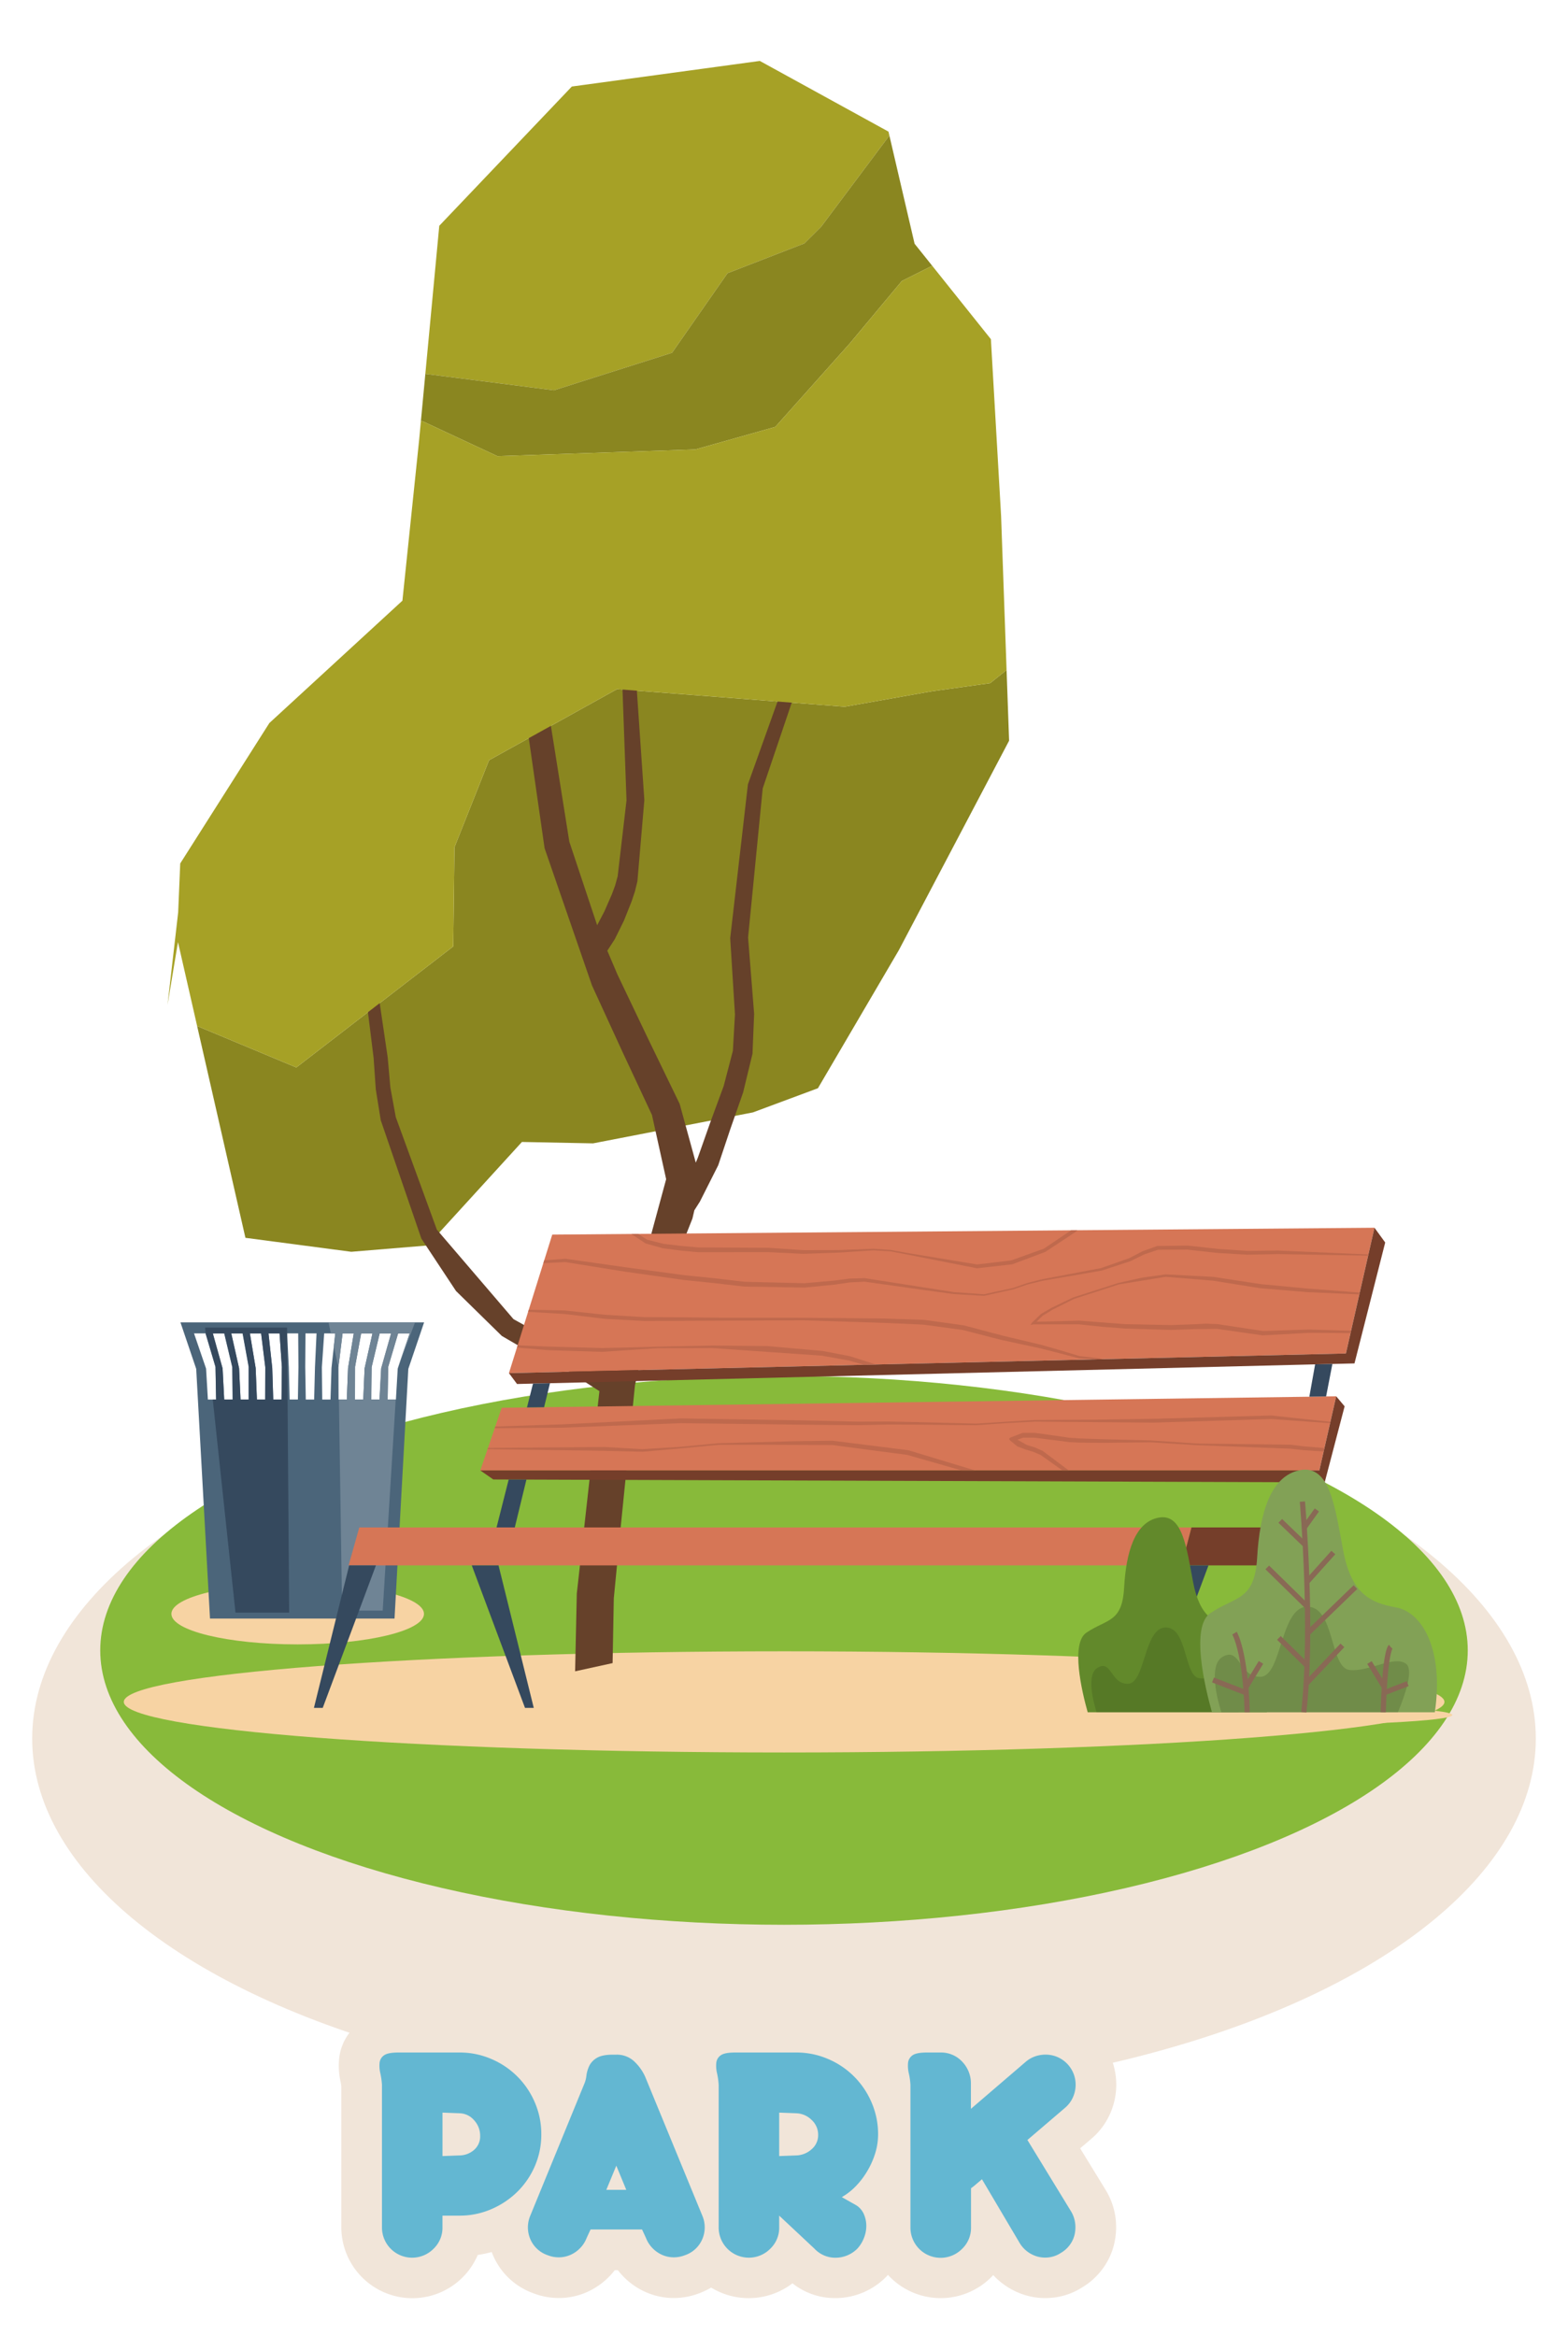 <svg xmlns="http://www.w3.org/2000/svg" viewBox="0 0 682 1016"><defs><style>.cls-1{isolation:isolate;}.cls-2{fill:#f1e5d9;}.cls-3{fill:#88ba3a;}.cls-15,.cls-4{fill:#f7d3a3;}.cls-14,.cls-4{mix-blend-mode:multiply;}.cls-5{fill:#8a8620;}.cls-6{fill:#66412a;}.cls-7{fill:#a6a126;}.cls-8{fill:#4b657a;}.cls-9{fill:#35495e;}.cls-10{fill:#6f8495;}.cls-11{fill:#d67656;}.cls-12{fill:#753e2a;}.cls-13{fill:#bf694d;}.cls-15,.cls-16,.cls-18,.cls-19{fill-rule:evenodd;}.cls-16{fill:#62892b;}.cls-17{opacity:0.2;}.cls-18{fill:#293616;}.cls-19{fill:#82a156;}.cls-20{fill:#896955;}.cls-21{fill:#63b7d2;}</style></defs><g class="cls-1"><g id="Layer_3" data-name="Layer 3"><ellipse class="cls-2" cx="341" cy="756.09" rx="327" ry="156.77"/><ellipse class="cls-3" cx="341" cy="717.74" rx="297.4" ry="119.33"/><path class="cls-4" d="M628.25,740.14c0,12.15-128.59,22-287.2,22s-287.2-9.85-287.2-22,128.58-22,287.2-22S628.25,728,628.25,740.14Z"/><polygon class="cls-5" points="430.66 297.1 405.42 300.62 367.39 307.35 268.37 299.71 212.71 330.61 197.67 368.45 197.14 411.59 128.88 464.23 85.74 446.21 106.75 538.32 152.77 544.39 185.92 541.65 227.01 496.63 257.95 497.24 327.5 483.77 355.76 473.26 390.93 413.26 438.91 322.12 437.81 291.38 430.66 297.1"/><polygon class="cls-6" points="325.31 341.09 317.6 408.01 319.67 441.15 318.77 456.98 314.76 472.32 309.04 487.83 303.53 503.44 302.63 505.62 295.62 480.06 281.8 451.56 268.53 423.75 264.15 413.45 267.4 408.44 271.38 400.39 274.74 391.95 276.17 387.65 277.24 383.27 280.26 347.95 275.56 279.33 270.01 279.14 272.5 348.07 268.65 381.1 267.56 385.05 266.15 388.88 262.9 396.32 259.73 402.38 247.63 366.06 238.05 305.85 244.02 245.45 235.06 243.11 227.86 306.18 236.87 368.89 257.48 428.55 270.61 457.16 283.57 484.89 289.74 512.82 282.54 539.38 275.31 553.37 271.97 561 269.22 568.68 262.71 593.93 246.74 584.89 234.33 579.78 223.35 573.69 190.01 534.77 172.14 485.82 169.79 472.94 168.62 459.79 164.63 432.72 159.31 434.33 162.51 460.16 163.44 473.68 165.6 487.16 183.27 538.66 198.34 561.45 218.28 581 230.52 588.13 242.74 593.46 260.71 605 254.3 662.42 250.88 693.01 250.14 726.84 266.45 723.27 266.97 695.12 270.01 663.75 276.18 602.42 282.9 573.09 285.29 566.07 288.1 559.4 294.97 545.61 301.18 529.91 302.01 526.35 304.42 522.56 312.39 506.76 317.69 490.92 323.21 475.13 327.3 458.25 328.01 440.91 325.38 407.71 331.74 342.88 353.08 279.81 347.64 278.66 325.31 341.09 325.31 341.09"/><polygon class="cls-7" points="292.31 153.42 316.43 118.82 349.87 105.86 357.16 98.6 386.84 58.95 386.44 57.24 330.48 26.5 248.72 37.63 191.06 98.19 185 162.6 240.92 169.74 292.31 153.42"/><polygon class="cls-5" points="216.36 198.38 302.42 195.46 337.21 185.66 369.62 149.34 392.26 122.2 405.46 115.58 397.8 106.01 386.84 58.95 357.16 98.6 349.87 105.86 316.43 118.82 292.31 153.42 240.92 169.74 185 162.6 183.08 183.02 184.28 183.41 216.36 198.38"/><polygon class="cls-7" points="197.14 411.59 197.67 368.45 212.71 330.61 268.37 299.71 367.39 307.35 405.42 300.62 430.66 297.1 437.81 291.38 435.42 224.28 430.99 147.51 405.46 115.58 392.26 122.2 369.62 149.34 337.21 185.66 302.42 195.46 216.36 198.38 184.28 183.41 183.08 183.02 182.32 191.15 175.03 261.23 117.16 314.44 78.39 375.51 77.5 396.72 72.87 436.98 77.41 409.7 85.74 446.21 128.88 464.23 197.14 411.59"/><ellipse class="cls-4" cx="129.48" cy="701.86" rx="54.93" ry="13.27"/><path class="cls-8" d="M78.49,575.1l6.85,20.21,6,108.58H171.6l6-108.58,6.86-20.21Zm11.93,33.55-.79-13.46-5.24-15.3h5l4.23,14.27.09.31v.24L94,608.65Zm7.1,0-.7-13.52L92.5,579.89h5l3.43,14.37.07.27v.2l.14,13.92Zm7.1,0L104,595.07l-3.41-15.18h4.9l2.63,14.49,0,.22v.14l0,13.91Zm10.75-13.89-.05,13.89h-3.59L111.21,595l-2.52-15.11h4.86l1.8,14.6,0,.18Zm7.2,0-.14,13.88h-3.6l-.43-13.71-1.63-15.05h4.83l1,14.72v.16Zm7,13.88h-3.59l-.36-14.09-.73-14.67h4.81l.11,14.6ZM137,594.56l-.36,14.09H133l-.24-14.16.11-14.6h4.81Zm7.18.38-.43,13.71h-3.59L140,594.77v-.16l1-14.72h4.83Zm7.2.06-.53,13.65h-3.59l-.05-13.89v-.09l0-.18,1.8-14.6h4.86ZM158,608.65h-3.6l.05-13.91v-.14l0-.22,2.63-14.49H162l-3.41,15.18Zm7.1,0h-3.59l.14-13.92v-.2l.07-.27,3.43-14.37h5l-4.32,15.24Zm7.89-13.45-.79,13.45h-3.59l.24-13.94v-.24l.09-.31,4.23-14.27h5.05Z"/><path class="cls-9" d="M102.43,701.32h23.34l-.9-121,0-.44h0l0-2.5H89.2l.28,2.65,4.19,14.12.09.31v.24L94,608.65H92.54ZM121.6,579.89l1,14.72v.16l-.14,13.88h-3.6l-.43-13.71-1.63-15.05Zm-8,0,1.8,14.6,0,.18v.09l-.05,13.89h-3.59L111.21,595l-2.52-15.11Zm-8,0,2.63,14.49,0,.22v.14l0,13.91h-3.6L104,595.07l-3.41-15.18Zm-13,0h5l3.43,14.37.07.27v.2l.14,13.92H97.52l-.7-13.52Z"/><path class="cls-10" d="M145.8,579.89l-.61,5.67,2,9.2v-.09l0-.18,1.8-14.6h4.86L151.37,595l-.53,13.65h-3.43l1.39,91.8h17.66l5.66-91.8h-3.56l.24-13.94v-.24l.09-.31,4.23-14.27h5.05l-5.24,15.31,7.59-20.1H142.9l1,4.79Zm24.27,0-4.32,15.24-.7,13.52h-3.59l.14-13.92v-.2l.07-.27,3.43-14.37ZM154.4,594.74v-.14l0-.22,2.63-14.49H162l-3.41,15.18L158,608.65h-3.6Z"/><polygon class="cls-11" points="156.28 664.26 151.62 680.79 151.86 680.79 163.51 680.79 205.2 680.79 216.84 680.79 513.91 680.79 518.25 664.26 223.91 664.26 215.98 664.26 156.28 664.26"/><polygon class="cls-11" points="218.21 612.23 208.9 639.48 573.85 639.48 581.18 607.25 576.8 607.3 569.52 607.42 236.66 611.99 229.21 612.08 218.21 612.23"/><polygon class="cls-11" points="240.2 536.92 221.36 597.16 585.41 588.62 597.83 533.94 240.2 536.92"/><polygon class="cls-12" points="221.36 597.16 224.88 601.89 231.83 601.72 239.21 601.55 572.01 593.35 579.52 593.18 589.13 592.94 602.49 540.35 597.83 533.94 585.41 588.62 221.36 597.16"/><polygon class="cls-12" points="221.25 643.44 228.97 643.46 562.85 644.61 569.62 644.63 576.18 644.65 584.84 611.6 581.18 607.25 573.85 639.48 208.9 639.48 214.56 643.41 221.25 643.44"/><polygon class="cls-12" points="518.25 664.26 513.91 680.79 513.97 680.79 525.63 680.79 562.85 680.79 574.51 680.79 570.52 664.26 565.87 664.26 559.37 664.26 518.25 664.26"/><polygon class="cls-9" points="151.86 680.79 136.54 742.75 140.37 742.75 163.51 680.79 151.86 680.79"/><polygon class="cls-9" points="205.2 680.79 228.35 742.75 232.16 742.75 216.84 680.79 205.2 680.79"/><polygon class="cls-9" points="221.25 643.44 215.98 664.26 223.91 664.26 228.97 643.46 221.25 643.44"/><polygon class="cls-9" points="231.83 601.72 229.21 612.08 236.66 611.99 236.66 611.96 239.21 601.55 231.83 601.72"/><polygon class="cls-9" points="513.97 680.79 498.65 742.75 502.48 742.75 525.63 680.79 513.97 680.79"/><polygon class="cls-9" points="562.85 644.68 559.37 664.26 565.87 664.26 569.62 644.65 569.62 644.63 562.85 644.61 562.85 644.68"/><polygon class="cls-9" points="562.85 680.79 586 742.75 589.83 742.75 574.51 680.79 562.85 680.79"/><polygon class="cls-9" points="569.52 607.28 569.52 607.42 576.8 607.3 576.8 607.25 579.52 593.18 572.01 593.35 569.52 607.28"/><polygon class="cls-13" points="244.9 619.43 296.21 616.86 347.62 617.68 373.26 618.26 386.1 618.2 398.96 618.46 424.61 619.12 437.4 618.3 450.24 617.54 475.93 617.42 501.56 617.04 552.96 615.58 578.66 618.35 578.53 618.93 578.46 618.92 552.85 617.12 501.64 618.7 450.25 618.24 437.45 618.92 424.63 619.82 398.93 619.56 386.12 619.52 373.27 619.8 347.56 619.57 296.26 618.93 244.96 620.88 215.18 621.12 215.43 620.38 244.9 619.43"/><polygon class="cls-13" points="212.25 629.69 262.94 629.28 279.39 630.23 295.88 629.22 312.37 627.65 328.95 627.21 345.47 626.77 362.09 626.55 395.08 630.69 424.08 639.48 418.22 639.48 394.62 632.72 362.02 628.44 345.53 628.37 328.94 628.31 312.42 628.36 295.95 629.91 279.42 631.35 262.81 630.94 212.06 630.23 212.25 629.69"/><polygon class="cls-13" points="450.12 629.48 453.5 630.98 464.84 639.48 462.09 639.48 452.63 632.76 449.44 631.39 446.06 630.37 442.54 629.06 439.38 626.48 438.87 625.75 439.51 625.17 444.82 623.13 450.07 623.13 460.21 624.55 465.15 625.28 470.18 625.59 480.29 625.92 500.59 626.43 520.84 627.79 561.48 628.29 566.55 628.95 571.53 629.37 576.07 629.74 575.74 631.19 571.44 630.96 566.31 630.6 561.3 630.03 520.82 628.51 500.57 627.25 480.28 627.47 470.11 627.4 465 627.16 459.9 626.49 449.92 625.24 445.04 625.24 442.52 626.11 446.65 628.41 450.12 629.48"/><polygon class="cls-13" points="467.51 535.96 454.67 544.44 440.29 549.84 424.93 551.57 394.91 545.65 387.44 544.22 379.87 543.77 364.68 544.76 349.35 545.29 334.15 544.54 303.59 544.57 295.96 543.85 288.33 542.86 280.78 540.75 274.6 536.64 277.5 536.61 281.48 539.14 288.65 540.94 296.16 541.83 303.72 542.5 334.18 542.65 349.44 543.69 364.6 543.66 379.87 543.07 387.52 543.6 395.05 544.97 425.02 549.91 439.82 548.14 454.05 543.03 465.87 535.04 468.64 535.02 467.51 535.96"/><polygon class="cls-13" points="595.08 546.07 555.74 545.39 542.61 545.66 529.46 544.9 516.42 543.44 503.65 543.51 497.63 545.55 491.75 548.45 479.2 552.57 453.35 557.03 447.01 558.58 440.83 560.71 428 563.55 414.87 562.79 401.85 561.01 376.05 557.39 369.6 557.71 363.14 558.66 350.03 559.96 323.69 559.52 310.65 558.02 297.63 556.67 271.58 553 245.87 548.87 236.32 549.34 236.71 548.09 245.92 547.42 271.97 551.12 297.84 554.6 310.89 555.92 323.89 557.44 349.93 558.07 362.91 556.91 369.43 556.06 376.07 555.85 402.05 559.92 414.97 561.93 427.98 562.85 440.62 560.13 446.82 557.97 453.2 556.35 478.93 551.48 491.16 547.17 496.97 544.15 503.3 541.88 516.62 541.69 529.63 543.14 542.64 544.01 555.72 543.85 595.2 545.54 595.08 546.07"/><polygon class="cls-13" points="568.74 561.95 548.02 560.22 527.54 556.95 507.03 555.28 486.68 558.57 467.03 564.94 457.8 569.57 453.43 572.25 450.85 574.8 469.49 574.35 489.45 575.87 509.42 576.26 519.4 575.92 524.44 575.65 529.56 575.85 549.36 578.85 569.26 578.2 587.66 578.73 587.42 579.75 569.35 579.64 549.24 580.75 529.38 577.91 519.51 578.03 509.45 578.37 489.34 577.78 479.32 577 469.35 575.94 449.55 575.97 448.24 576.2 448.94 575.11 452.83 571.39 457.36 568.76 466.74 564.27 486.51 557.92 496.65 555.66 506.98 554.21 527.77 555.31 548.26 558.45 568.84 560.4 591.43 562.13 591.25 562.93 568.74 561.95"/><polygon class="cls-13" points="245.8 569.92 263.09 571.79 280.3 572.82 297.64 572.89 315.01 573.08 349.73 573.09 384.46 573.42 401.84 573.99 419.17 576.38 436.01 580.84 452.84 584.85 461.23 587.24 469.51 589.74 478.04 590.71 479.57 591.1 475.79 591.19 469.28 590.73 460.86 588.51 452.49 586.38 435.48 582.71 418.74 578.4 401.71 576.08 384.4 575.31 349.72 574.2 280.29 574.49 262.87 573.54 245.68 571.46 229.7 570.51 229.98 569.6 245.8 569.92"/><polygon class="cls-13" points="261.9 586.25 273.86 585.98 285.86 585.65 309.86 585.17 333.88 585.4 357.86 587.53 369.7 589.81 381 593.41 375.7 593.54 369.29 591.7 357.55 589.58 309.85 586.27 285.88 586.34 273.92 587.1 261.92 587.92 237.9 587.15 225.91 586.14 224.87 585.94 225.17 584.98 226.03 585.09 237.97 585.6 261.9 586.25"/><g class="cls-14"><path class="cls-15" d="M631.67,745.84c0,2.58-41.15,4.67-91.92,4.67s-91.92-2.09-91.92-4.67,41.15-4.68,91.92-4.68S631.67,743.25,631.67,745.84Z"/></g><path class="cls-16" d="M551,744.65c3.22-22-4.45-35-13.56-36.64-9.36-1.66-15.68-5.09-18.51-20s-4.57-30-15-28-14.16,15.24-15,30.48S481.5,704,472.57,710c-7,4.66-2,25.69.52,34.66Z"/><g class="cls-17"><path class="cls-18" d="M541.44,727.66c-4.25-3-12.84,3-19.7,2.21s-5.12-22.1-14.7-22.1-8.82,24.38-16.44,24.49-7-10.56-13.17-7c-5.11,2.93-1.79,15.19-.47,19.39h61.71C541,739.06,544.37,729.71,541.44,727.66Z"/></g><path class="cls-19" d="M624.08,744.65c4-27.35-5.54-43.58-16.88-45.59-11.65-2.07-19.5-6.34-23-24.85s-5.7-37.3-18.7-34.86-17.61,19-18.7,37.93-9.21,16.8-20.32,24.23c-8.68,5.81-2.47,32,.66,43.14Z"/><g class="cls-17"><path class="cls-18" d="M611.47,723.51c-5.29-3.69-16,3.69-24.53,2.74s-6.36-27.5-18.28-27.5-11,30.34-20.46,30.48-8.67-13.14-16.4-8.71c-6.36,3.65-2.23,18.9-.58,24.13H608C610.94,737.69,615.11,726.06,611.47,723.51Z"/></g><path class="cls-20" d="M568.22,744.78l-2.26-.25c4.07-36.78-.56-90.86-.61-91.4l2.26-.2C567.66,653.48,572.31,707.77,568.22,744.78Z"/><rect class="cls-20" x="565.33" y="659.34" width="9.39" height="2.27" transform="translate(-298.63 741.61) rotate(-54.54)"/><rect class="cls-20" x="561.17" y="659.04" width="2.27" height="15.11" transform="translate(-307.92 609.61) rotate(-46.1)"/><rect class="cls-20" x="565.59" y="680.48" width="17.19" height="2.27" transform="translate(-316.6 653.59) rotate(-48.09)"/><rect class="cls-20" x="558.86" y="677.92" width="2.27" height="24.61" transform="translate(-324.94 607.14) rotate(-45.58)"/><rect class="cls-20" x="564.72" y="699.12" width="28.88" height="2.27" transform="translate(-323.91 599.01) rotate(-44.01)"/><rect class="cls-20" x="561.24" y="709.74" width="2.27" height="17.17" transform="translate(-344.09 615.49) rotate(-45.47)"/><rect class="cls-20" x="564.54" y="722.71" width="22.92" height="2.27" transform="translate(-345.66 644.72) rotate(-46.58)"/><path class="cls-20" d="M541.33,744.69c-.73-25.84-5.3-33.78-5.35-33.86l1.94-1.18c.2.33,4.92,8.35,5.68,35Z"/><rect class="cls-20" x="538.66" y="727.36" width="12.91" height="2.27" transform="translate(-360.51 816.27) rotate(-58.73)"/><rect class="cls-20" x="533.64" y="725.65" width="2.27" height="15.42" transform="translate(-342.25 967.08) rotate(-68.82)"/><path class="cls-20" d="M602.76,744.69l-2.27-.07c.5-17.27,1.83-28,3.66-29.31l.68.92.83.76C605.57,717.11,603.46,720.32,602.76,744.69Z"/><rect class="cls-20" x="597.86" y="722.07" width="2.27" height="12.87" transform="translate(-291.03 416.46) rotate(-31.25)"/><rect class="cls-20" x="601.76" y="733.05" width="10.85" height="2.27" transform="translate(-224.39 269.24) rotate(-21.2)"/><path class="cls-2" d="M481.14,952.79l-.17-.29-11.16-18.21,5-4.26a30.48,30.48,0,0,0,7.56-9.79,31.07,31.07,0,0,0,1.77-22.76,30.8,30.8,0,0,0-16.19-18.67,30.79,30.79,0,0,0-11.46-2.91c-.57,0-1.15,0-1.72,0a31.51,31.51,0,0,0-9.51,1.47,30.17,30.17,0,0,0-10.76,6l-2.27,1.95c-.49-.56-1-1.11-1.55-1.64a30.1,30.1,0,0,0-21.49-8.77h-6c-4.51,0-11.18.5-16.91,4.8a22.38,22.38,0,0,0-6.27,7.22,53.91,53.91,0,0,0-12.88-7.78,52.33,52.33,0,0,0-20.78-4.24h-26.6c-4.51,0-11.17.5-16.91,4.8a22.19,22.19,0,0,0-8.22,12.11,37.54,37.54,0,0,0-7.24-8.75,28.59,28.59,0,0,0-19.29-7.18h-1.54c-6.42,0-11.69,1.29-16.1,4a25.9,25.9,0,0,0-10,10.85c-.31.64-.58,1.29-.85,1.95-.65-.73-1.32-1.45-2-2.14a53.67,53.67,0,0,0-16.86-11.37,52.33,52.33,0,0,0-20.78-4.24H173.29c-4.52,0-11.18.5-16.92,4.8a22.21,22.21,0,0,0-8.87,15.61,31.85,31.85,0,0,0,.68,10.2,14.59,14.59,0,0,1,.28,1.82V968.6a30.9,30.9,0,0,0,59.33,12.07,51.53,51.53,0,0,0,6.07-1.29c.24.62.48,1.24.76,1.85A30.1,30.1,0,0,0,232,997.32a30.62,30.62,0,0,0,11,2.06h.82a30.27,30.27,0,0,0,11.76-2.7,31.54,31.54,0,0,0,11.81-9.4h1.35a32.75,32.75,0,0,0,2.25,2.62,31.21,31.21,0,0,0,9.56,6.78,30.24,30.24,0,0,0,11.73,2.7h.85a30.62,30.62,0,0,0,11-2.06,33.94,33.94,0,0,0,5.19-2.47A31.32,31.32,0,0,0,344.68,993a29.6,29.6,0,0,0,18.52,6.42h.8a31.05,31.05,0,0,0,21.06-8.87c.24-.23.46-.46.69-.7s.31-.35.46-.52c.35.38.71.76,1.08,1.13a31.12,31.12,0,0,0,43.6.12c.38-.38.76-.77,1.12-1.16a30.35,30.35,0,0,0,4.5,4,30.88,30.88,0,0,0,10.43,5,29.94,29.94,0,0,0,7.67,1,32.85,32.85,0,0,0,4.18-.28,29.65,29.65,0,0,0,11.9-4.37,30.4,30.4,0,0,0,8.9-8.1,29.88,29.88,0,0,0,5.08-11.08,31.7,31.7,0,0,0,.49-11.34A30.89,30.89,0,0,0,481.14,952.79Z"/><path class="cls-21" d="M235.44,928.14a34.3,34.3,0,0,1-2.8,13.86A35.22,35.22,0,0,1,225,953.2a36.67,36.67,0,0,1-11.34,7.56,34.45,34.45,0,0,1-13.79,2.8h-7.42v5a12.61,12.61,0,0,1-3.85,9.38,13.12,13.12,0,0,1-22.46-9.38V906.72a32.32,32.32,0,0,0-.7-5,14.12,14.12,0,0,1-.35-4.55,4.55,4.55,0,0,1,1.89-3.29q1.68-1.26,6.3-1.26h26.59a34.45,34.45,0,0,1,13.79,2.8,35.61,35.61,0,0,1,19,19A34.49,34.49,0,0,1,235.44,928.14Zm-26.6.7a9.86,9.86,0,0,0-2.59-6.72,8.59,8.59,0,0,0-6.37-3.08l-7.42-.28v18.9l7.42-.28a9.77,9.77,0,0,0,6.37-2.45A7.76,7.76,0,0,0,208.84,928.84Z"/><path class="cls-21" d="M305.58,963.84a12.93,12.93,0,0,1-.21,10.15,12.55,12.55,0,0,1-7.49,6.79,13,13,0,0,1-5.11.91,12.63,12.63,0,0,1-4.9-1.12,13.47,13.47,0,0,1-4.13-2.94,13.32,13.32,0,0,1-2.8-4.41l-1.68-3.64h-22.4l-1.68,3.64a13,13,0,0,1-2.8,4.41,13.35,13.35,0,0,1-4.13,2.94,12.58,12.58,0,0,1-4.9,1.12,13,13,0,0,1-5.11-.91,12.61,12.61,0,0,1-7.49-6.79,13,13,0,0,1-.21-10.15l23.52-57.4a12.84,12.84,0,0,0,1-3.78,13.83,13.83,0,0,1,1.26-4.27,8.29,8.29,0,0,1,3.29-3.43q2.31-1.4,6.93-1.4h1.54a11,11,0,0,1,7.56,2.73,20.75,20.75,0,0,1,5,6.93Zm-37.52-22-4.34,10.5h8.68Z"/><path class="cls-21" d="M338.91,963.56v5a12.62,12.62,0,0,1-3.86,9.38,13.13,13.13,0,0,1-22.47-9.38V906.72a31.15,31.15,0,0,0-.69-5,14.12,14.12,0,0,1-.35-4.55,4.52,4.52,0,0,1,1.89-3.29c1.12-.84,3.21-1.26,6.29-1.26h26.6a34.53,34.53,0,0,1,13.8,2.8,35.63,35.63,0,0,1,19,19,34.49,34.49,0,0,1,2.8,13.79,27.73,27.73,0,0,1-1.26,8.26,35.42,35.42,0,0,1-3.43,7.7,34.46,34.46,0,0,1-5,6.58,27.08,27.08,0,0,1-6.09,4.76l6.44,3.64a8.66,8.66,0,0,1,3.22,3.92,12.81,12.81,0,0,1,1,5,14.2,14.2,0,0,1-1.05,5.25,14.53,14.53,0,0,1-2.87,4.62,13.38,13.38,0,0,1-9.24,3.92,12.4,12.4,0,0,1-9.38-3.92Zm16.94-35.14a8.69,8.69,0,0,0-2.87-6.51,9.92,9.92,0,0,0-6.66-2.87l-7.41-.28v18.9l7.41-.28a10.39,10.39,0,0,0,6.66-2.66A8,8,0,0,0,355.85,928.42Z"/><path class="cls-21" d="M446,896.78a12.78,12.78,0,0,1,4.55-2.59,14,14,0,0,1,5-.63,13,13,0,0,1,4.9,1.26,13.14,13.14,0,0,1,6.79,7.84,13.37,13.37,0,0,1-.77,9.87,12.77,12.77,0,0,1-3.22,4.13l-16.38,14,19,31.08a13.05,13.05,0,0,1,1.75,5,14.16,14.16,0,0,1-.21,5,12.16,12.16,0,0,1-2.1,4.55,12.74,12.74,0,0,1-3.92,3.5,11.91,11.91,0,0,1-5,1.89,12.7,12.7,0,0,1-5-.28,13.28,13.28,0,0,1-4.48-2.17,13,13,0,0,1-3.5-3.92L427.1,947.74l-3.64,3.08-1.12.84V968.6a12.61,12.61,0,0,1-3.85,9.38A13.13,13.13,0,0,1,396,968.6V906.72a30.1,30.1,0,0,0-.7-5,14.41,14.41,0,0,1-.35-4.55,4.55,4.55,0,0,1,1.89-3.29q1.68-1.26,6.3-1.26h6a12.53,12.53,0,0,1,9.1,3.71,13.66,13.66,0,0,1,4.06,9.45v11.34Z"/></g></g></svg>
